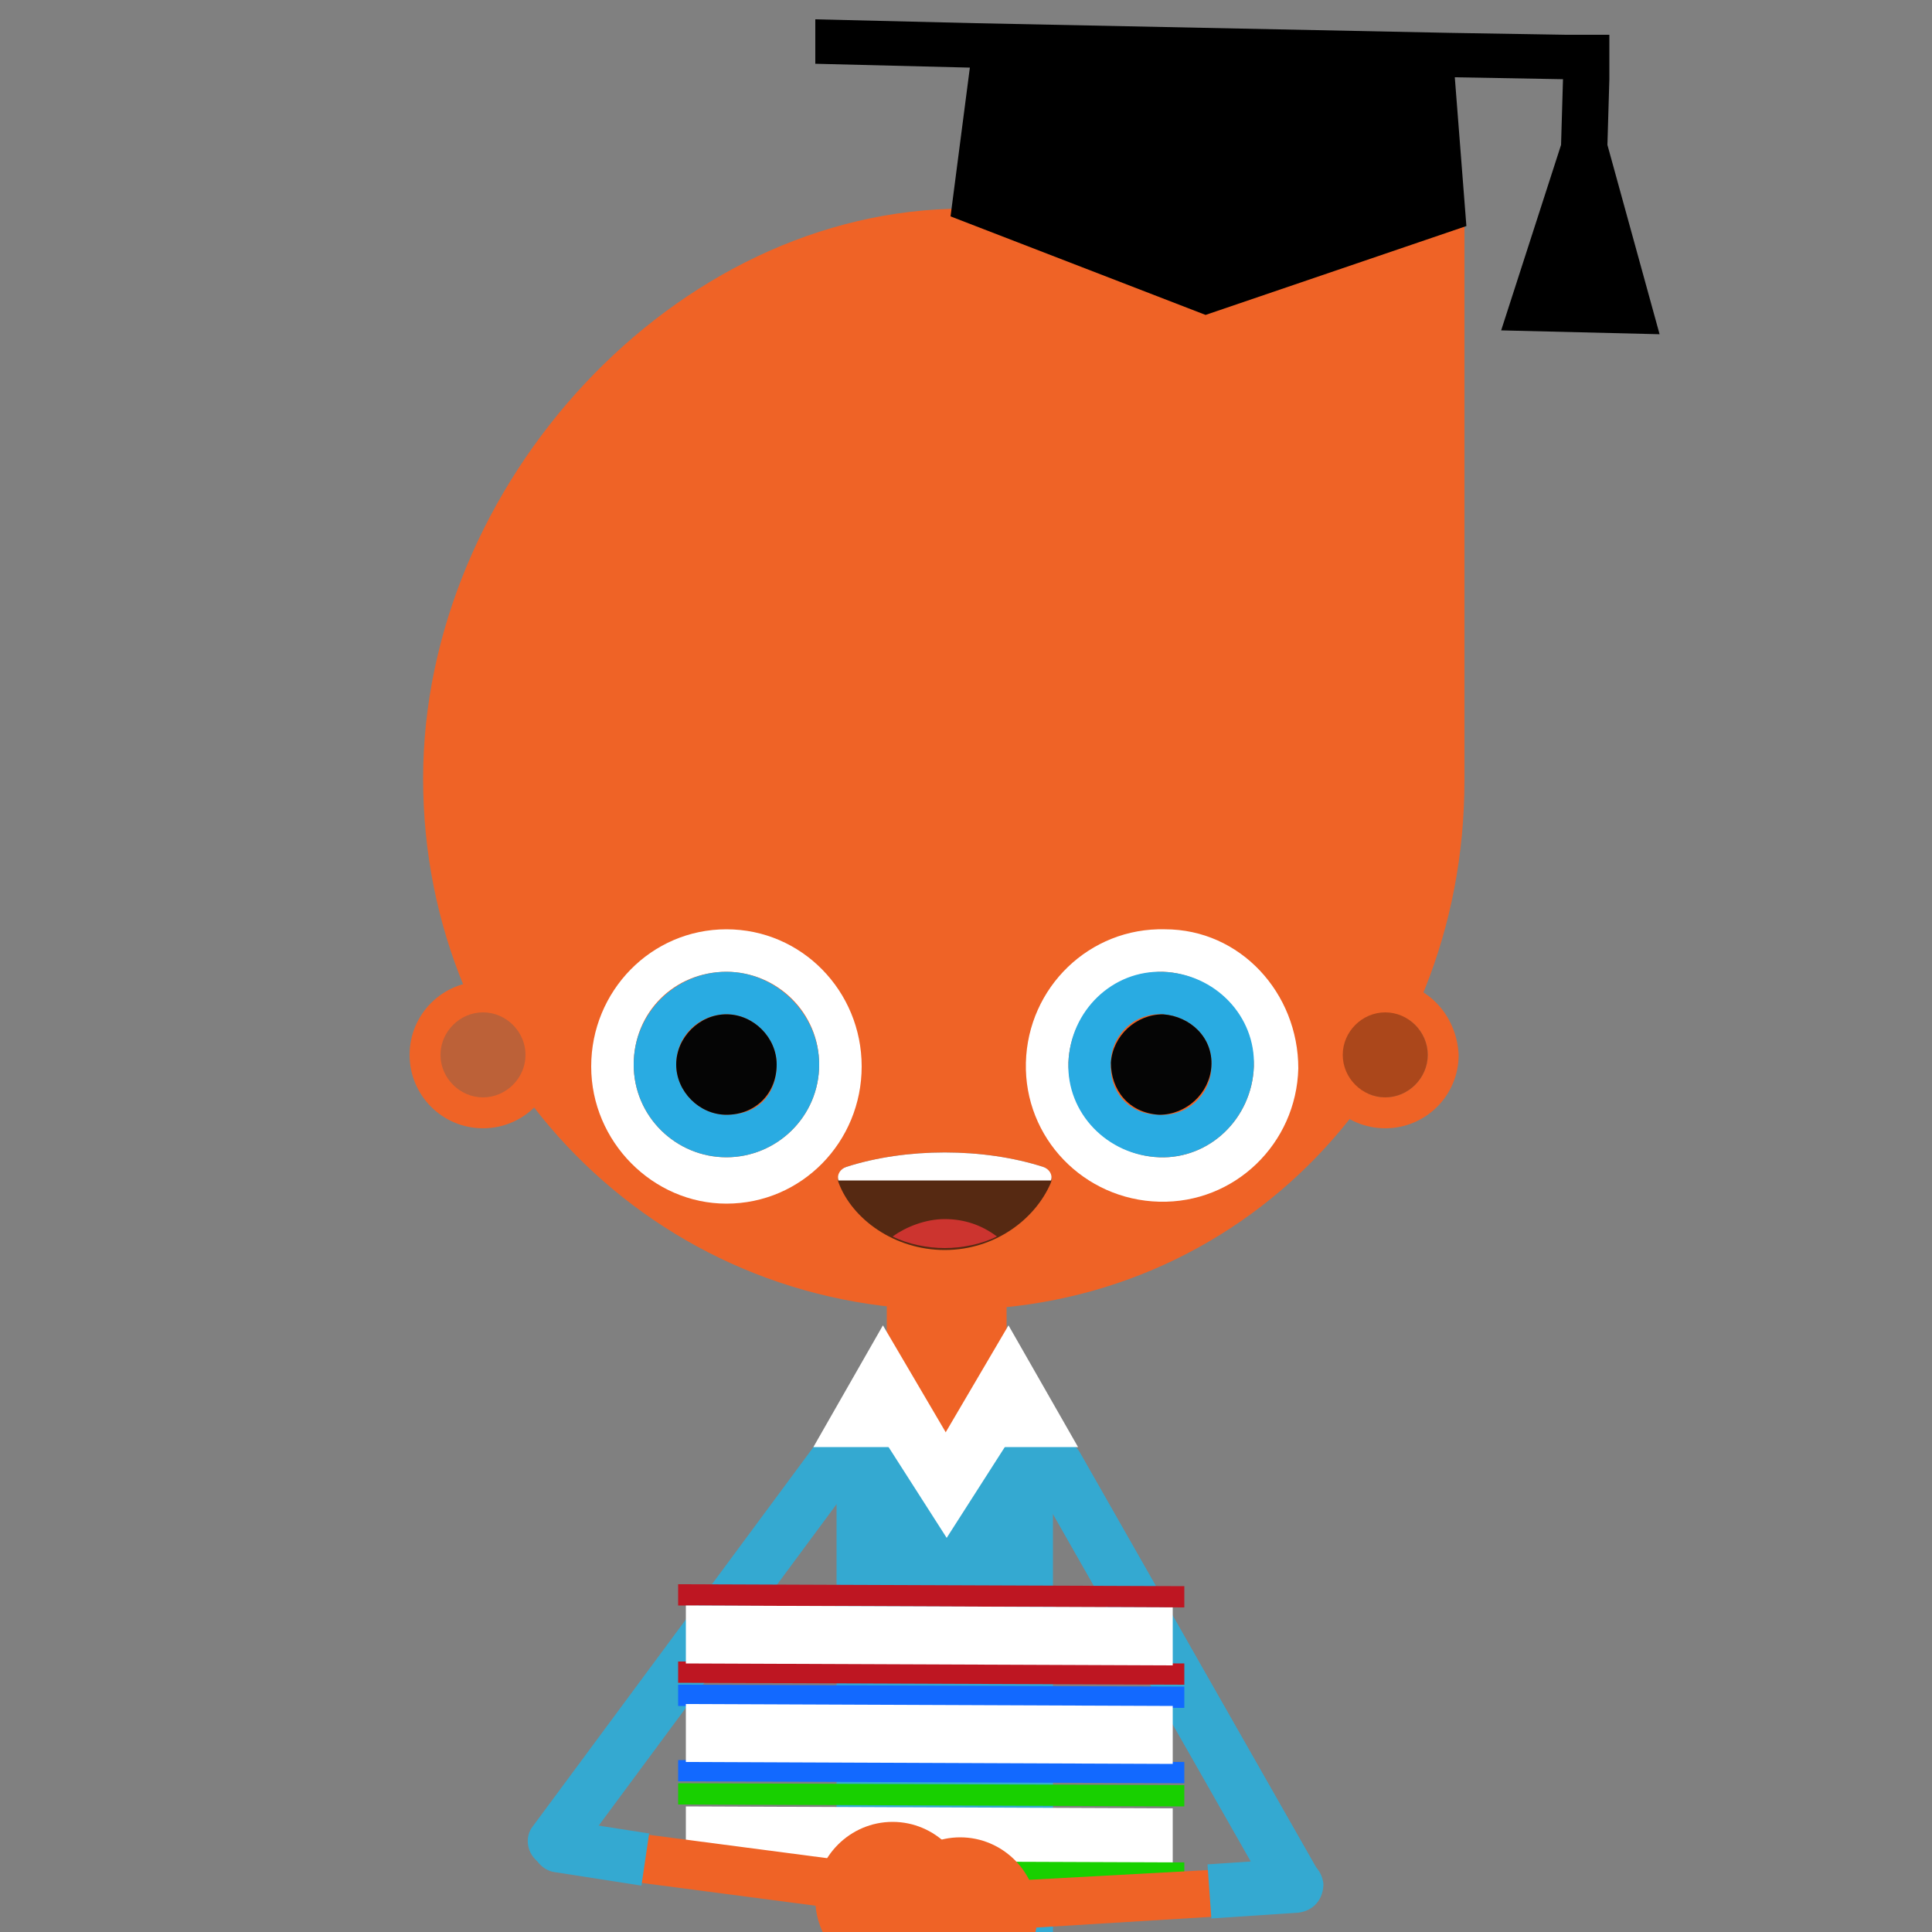 <?xml version="1.0" encoding="utf-8"?>
<!-- Generator: Adobe Illustrator 22.1.0, SVG Export Plug-In . SVG Version: 6.00 Build 0)  -->
<svg version="1.1" id="Layer_1" xmlns="http://www.w3.org/2000/svg" xmlns:xlink="http://www.w3.org/1999/xlink" x="0px" y="0px"
	 viewBox="0 0 100 100" style="enable-background:new 0 0 100 100;" xml:space="preserve">
<rect x="0" y="0" width="100" height="100" fill="#808080" stroke="none"/>
<style type="text/css">
	.st0{fill:#EF6326;}
	.st1{fill:#29ABE2;}
	.st2{fill:#34A9D1;}
	.st3{fill:#FFFFFF;}
	.st4{fill:none;}
	.st5{fill:#BE1622;}
	.st6{fill:#1269FF;}
	.st7{fill:#18D000;}
	.st8{fill:#BC6138;}
	.st9{fill:#050505;}
	.st10{fill:#562912;}
	.st11{fill:#CC342F;}
	.st12{fill:#AB471B;}
</style>
<g>
	<path class="st0" d="M49,74.8c1.7,0,3.1-1.4,3.1-3.1v-6.3c0-1.7-1.4-3.1-3.1-3.1c-1.7,0-3.1,1.4-3.1,3.1v6.3
		C45.9,73.4,47.3,74.8,49,74.8z"/>
	<g>
		<path class="st1" d="M55.9,75.2c-0.4-0.7-1.2-0.9-1.9-0.5c-0.7,0.4-0.9,1.2-0.5,1.9l12.3,21.6c0.4,0.7,1.2,0.9,1.9,0.5
			c0.7-0.4,0.9-1.2,0.5-1.9L55.9,75.2z"/>
		<path class="st2" d="M55.9,75.2c-0.4-0.7-1.2-0.9-1.9-0.5c-0.7,0.4-0.9,1.2-0.5,1.9l12.3,21.6c0.4,0.7,1.2,0.9,1.9,0.5
			c0.7-0.4,0.9-1.2,0.5-1.9L55.9,75.2z"/>
	</g>
	<path class="st2" d="M42.4,74.5l-14.8,20c-0.5,0.6-0.3,1.5,0.3,1.9c0.6,0.5,1.5,0.3,1.9-0.3l14.8-20c0.5-0.6,0.3-1.5-0.3-1.9
		C43.7,73.8,42.8,73.9,42.4,74.5z"/>
	<path class="st2" d="M43.3,100h11.2V74.5H43.3V100z"/>
	<g>
		<path class="st3" d="M52.2,74.6l-3.2,5l-3.2-5H52.2z"/>
		<path class="st3" d="M49.4,74.9l-3.7-6.3l-3.6,6.3H49.4z"/>
		<path class="st3" d="M55.8,74.9l-3.6-6.3l-3.7,6.3H55.8z"/>
		<path class="st4" d="M45.9,84h8.7v-6.5h-8.7V84z"/>
	</g>
	<path class="st5" d="M61.3,87.2l0-1.1l-26.2-0.1l0,1.1L61.3,87.2z"/>
	<path class="st5" d="M61.3,83.2l0-1.1l-26.2-0.1l0,1.1L61.3,83.2z"/>
	<path class="st6" d="M61.3,92.3l0-1.1l-26.2-0.1l0,1.1L61.3,92.3z"/>
	<path class="st6" d="M61.3,88.4l0-1.1l-26.2-0.1l0,1.1L61.3,88.4z"/>
	<path class="st3" d="M60.7,86.2l0-3l-25.2-0.1l0,3L60.7,86.2z"/>
	<path class="st3" d="M60.7,96.6l0-3l-25.2-0.1l0,3L60.7,96.6z"/>
	<path class="st7" d="M35.1,97.4l0-1.1l26.2,0.1l0,1.1L35.1,97.4z"/>
	<path class="st7" d="M61.3,93.5l0-1.1l-26.2-0.1l0,1.1L61.3,93.5z"/>
	<g>
		<g>
			<path class="st0" d="M29.7,97l14.5,1.9l0.3-2.5l-14.5-1.9L29.7,97z"/>
			<path class="st0" d="M50.2,98.3c0-2.2-1.8-4-4-4c-2.2,0-4,1.8-4,4c0,2.2,1.8,4,4,4C48.4,102.3,50.2,100.5,50.2,98.3z"/>
		</g>
		<path class="st2" d="M28.7,96.9l4.5,0.7l0.4-2.7l-4.5-0.7c-0.8-0.1-1.5,0.4-1.6,1.2C27.5,96.1,28,96.8,28.7,96.9z"/>
	</g>
	<g>
		<g>
			<path class="st0" d="M66.1,96.6l-14.7,0.8l0.1,2.5L66.2,99L66.1,96.6z"/>
			<path class="st0" d="M53.7,99.1c0-2.2-1.8-4-4-4c-2.2,0-4,1.8-4,4c0,2.2,1.8,4,4,4C51.9,103.1,53.7,101.3,53.7,99.1z"/>
		</g>
		<path class="st2" d="M67.2,99c0.8-0.1,1.3-0.7,1.3-1.5c-0.1-0.8-0.7-1.3-1.5-1.3l-4.5,0.3l0.2,2.8L67.2,99z"/>
	</g>
	<path class="st3" d="M60.7,91.3l0-3l-25.2-0.1l0,3L60.7,91.3z"/>
</g>
<g>
	<path class="st0" d="M75.8,40.4L75.8,40.4V10.8H49.9h0c-15,0-28,14.3-28,29.5c0,15.3,12,27.5,27.2,27.5
		C64.3,67.9,75.8,55.7,75.8,40.4C75.8,40.4,75.8,40.4,75.8,40.4z"/>
	<path class="st0" d="M71.7,50.8c-2.1,0-3.8,1.7-3.8,3.8c0,2.1,1.7,3.8,3.8,3.8c2.1,0,3.8-1.7,3.8-3.8
		C75.4,52.5,73.8,50.8,71.7,50.8z M71.7,56.8c-1.2,0-2.2-1-2.2-2.2c0-1.2,1-2.2,2.2-2.2s2.2,1,2.2,2.2
		C73.9,55.8,72.9,56.8,71.7,56.8z"/>
	<path class="st0" d="M73.9,54.6c0-1.2-1-2.2-2.2-2.2s-2.2,1-2.2,2.2c0,1.2,1,2.2,2.2,2.2S73.9,55.8,73.9,54.6z"/>
	<path class="st0" d="M25,50.8c-2.1,0-3.8,1.7-3.8,3.8c0,2.1,1.7,3.8,3.8,3.8c2.1,0,3.8-1.7,3.8-3.8C28.8,52.5,27.1,50.8,25,50.8z"
		/>
	<path class="st8" d="M27.2,54.6c0-1.2-1-2.2-2.2-2.2c-1.2,0-2.2,1-2.2,2.2c0,1.2,1,2.2,2.2,2.2C26.2,56.8,27.2,55.8,27.2,54.6z"/>
	<g>
		<path class="st3" d="M60.3,48.1c-3.9-0.1-7.1,3-7.2,6.9c-0.1,3.9,3,7.1,6.9,7.2c3.9,0.1,7.1-3,7.2-6.9
			C67.2,51.4,64.2,48.1,60.3,48.1z M60,59.9c-2.6-0.1-4.7-2.3-4.7-4.9c0.1-2.6,2.3-4.7,4.9-4.7c2.6,0.1,4.7,2.3,4.7,4.9
			C64.8,57.9,62.6,60,60,59.9z"/>
		<path class="st1" d="M60.2,50.3c-2.6-0.1-4.8,2-4.9,4.7c-0.1,2.6,2,4.8,4.7,4.9c2.6,0.1,4.8-2,4.9-4.7
			C65,52.6,62.9,50.4,60.2,50.3z M62.7,55.2c0,1.4-1.2,2.6-2.7,2.5c-1.6,0-2.6-1.2-2.5-2.7c0-1.4,1.2-2.6,2.7-2.5
			C61.6,52.6,62.8,53.7,62.7,55.2z"/>
		<path class="st9" d="M60.2,52.5c-1.4,0-2.6,1.1-2.7,2.5c0,1.4,0.9,2.6,2.5,2.7c1.4,0,2.6-1.1,2.7-2.5
			C62.8,53.7,61.6,52.6,60.2,52.5z"/>
	</g>
	<g>
		<path class="st3" d="M37.6,48.1c-3.9,0-7,3.2-7,7.1s3.2,7.1,7,7.1c3.9,0,7-3.2,7-7.1S41.5,48.1,37.6,48.1z M37.6,59.9
			c-2.6,0-4.8-2.1-4.8-4.8c0-2.7,2.1-4.8,4.8-4.8c2.6,0,4.8,2.1,4.8,4.8C42.4,57.8,40.2,59.9,37.6,59.9z"/>
		<path class="st1" d="M37.6,50.3c-2.6,0-4.8,2.1-4.8,4.8c0,2.7,2.2,4.8,4.8,4.8c2.6,0,4.8-2.1,4.8-4.8
			C42.4,52.5,40.2,50.3,37.6,50.3z M37.6,57.7c-1.4,0-2.6-1.2-2.6-2.6c0-1.5,1.2-2.6,2.6-2.6c1.4,0,2.6,1.2,2.6,2.6
			C40.2,56.6,39.3,57.7,37.6,57.7z"/>
		<path class="st9" d="M40.2,55.1c0-1.4-1.2-2.6-2.6-2.6c-1.4,0-2.6,1.2-2.6,2.6c0,1.4,1.2,2.6,2.6,2.6
			C39.1,57.7,40.2,56.6,40.2,55.1z"/>
	</g>
	<g>
		<path class="st10" d="M43.8,60.4c-0.3,0.1-0.5,0.5-0.4,0.8c0.7,1.9,2.9,3.5,5.5,3.5c2.6,0,4.7-1.6,5.5-3.5
			c0.1-0.3-0.1-0.7-0.4-0.8C50.9,59.4,46.9,59.4,43.8,60.4z"/>
		<path class="st11" d="M46.2,64c0.8,0.4,1.8,0.6,2.7,0.6s1.9-0.2,2.7-0.6c-0.8-0.6-1.7-0.9-2.7-0.9C47.9,63.1,46.9,63.5,46.2,64z"
			/>
		<path class="st3" d="M54,60.4c-3.1-1-7.1-1-10.2,0c-0.3,0.1-0.5,0.4-0.4,0.7h11C54.5,60.8,54.3,60.5,54,60.4z"/>
	</g>
	<path class="st12" d="M73.9,54.6c0-1.2-1-2.2-2.2-2.2s-2.2,1-2.2,2.2c0,1.2,1,2.2,2.2,2.2S73.9,55.8,73.9,54.6z"/>
</g>
<path d="M83.3,4.1l0-2.3L81,1.8L75,1.7L50.5,1.2L42.2,1l0,2.3l8,0.2l-1,7.7l13.2,5.1l13.5-4.6L75.3,4l5.6,0.1l-0.1,3.4l-3.1,9.6
	l8.2,0.2l-2.7-9.8L83.3,4.1z"/>
</svg>
